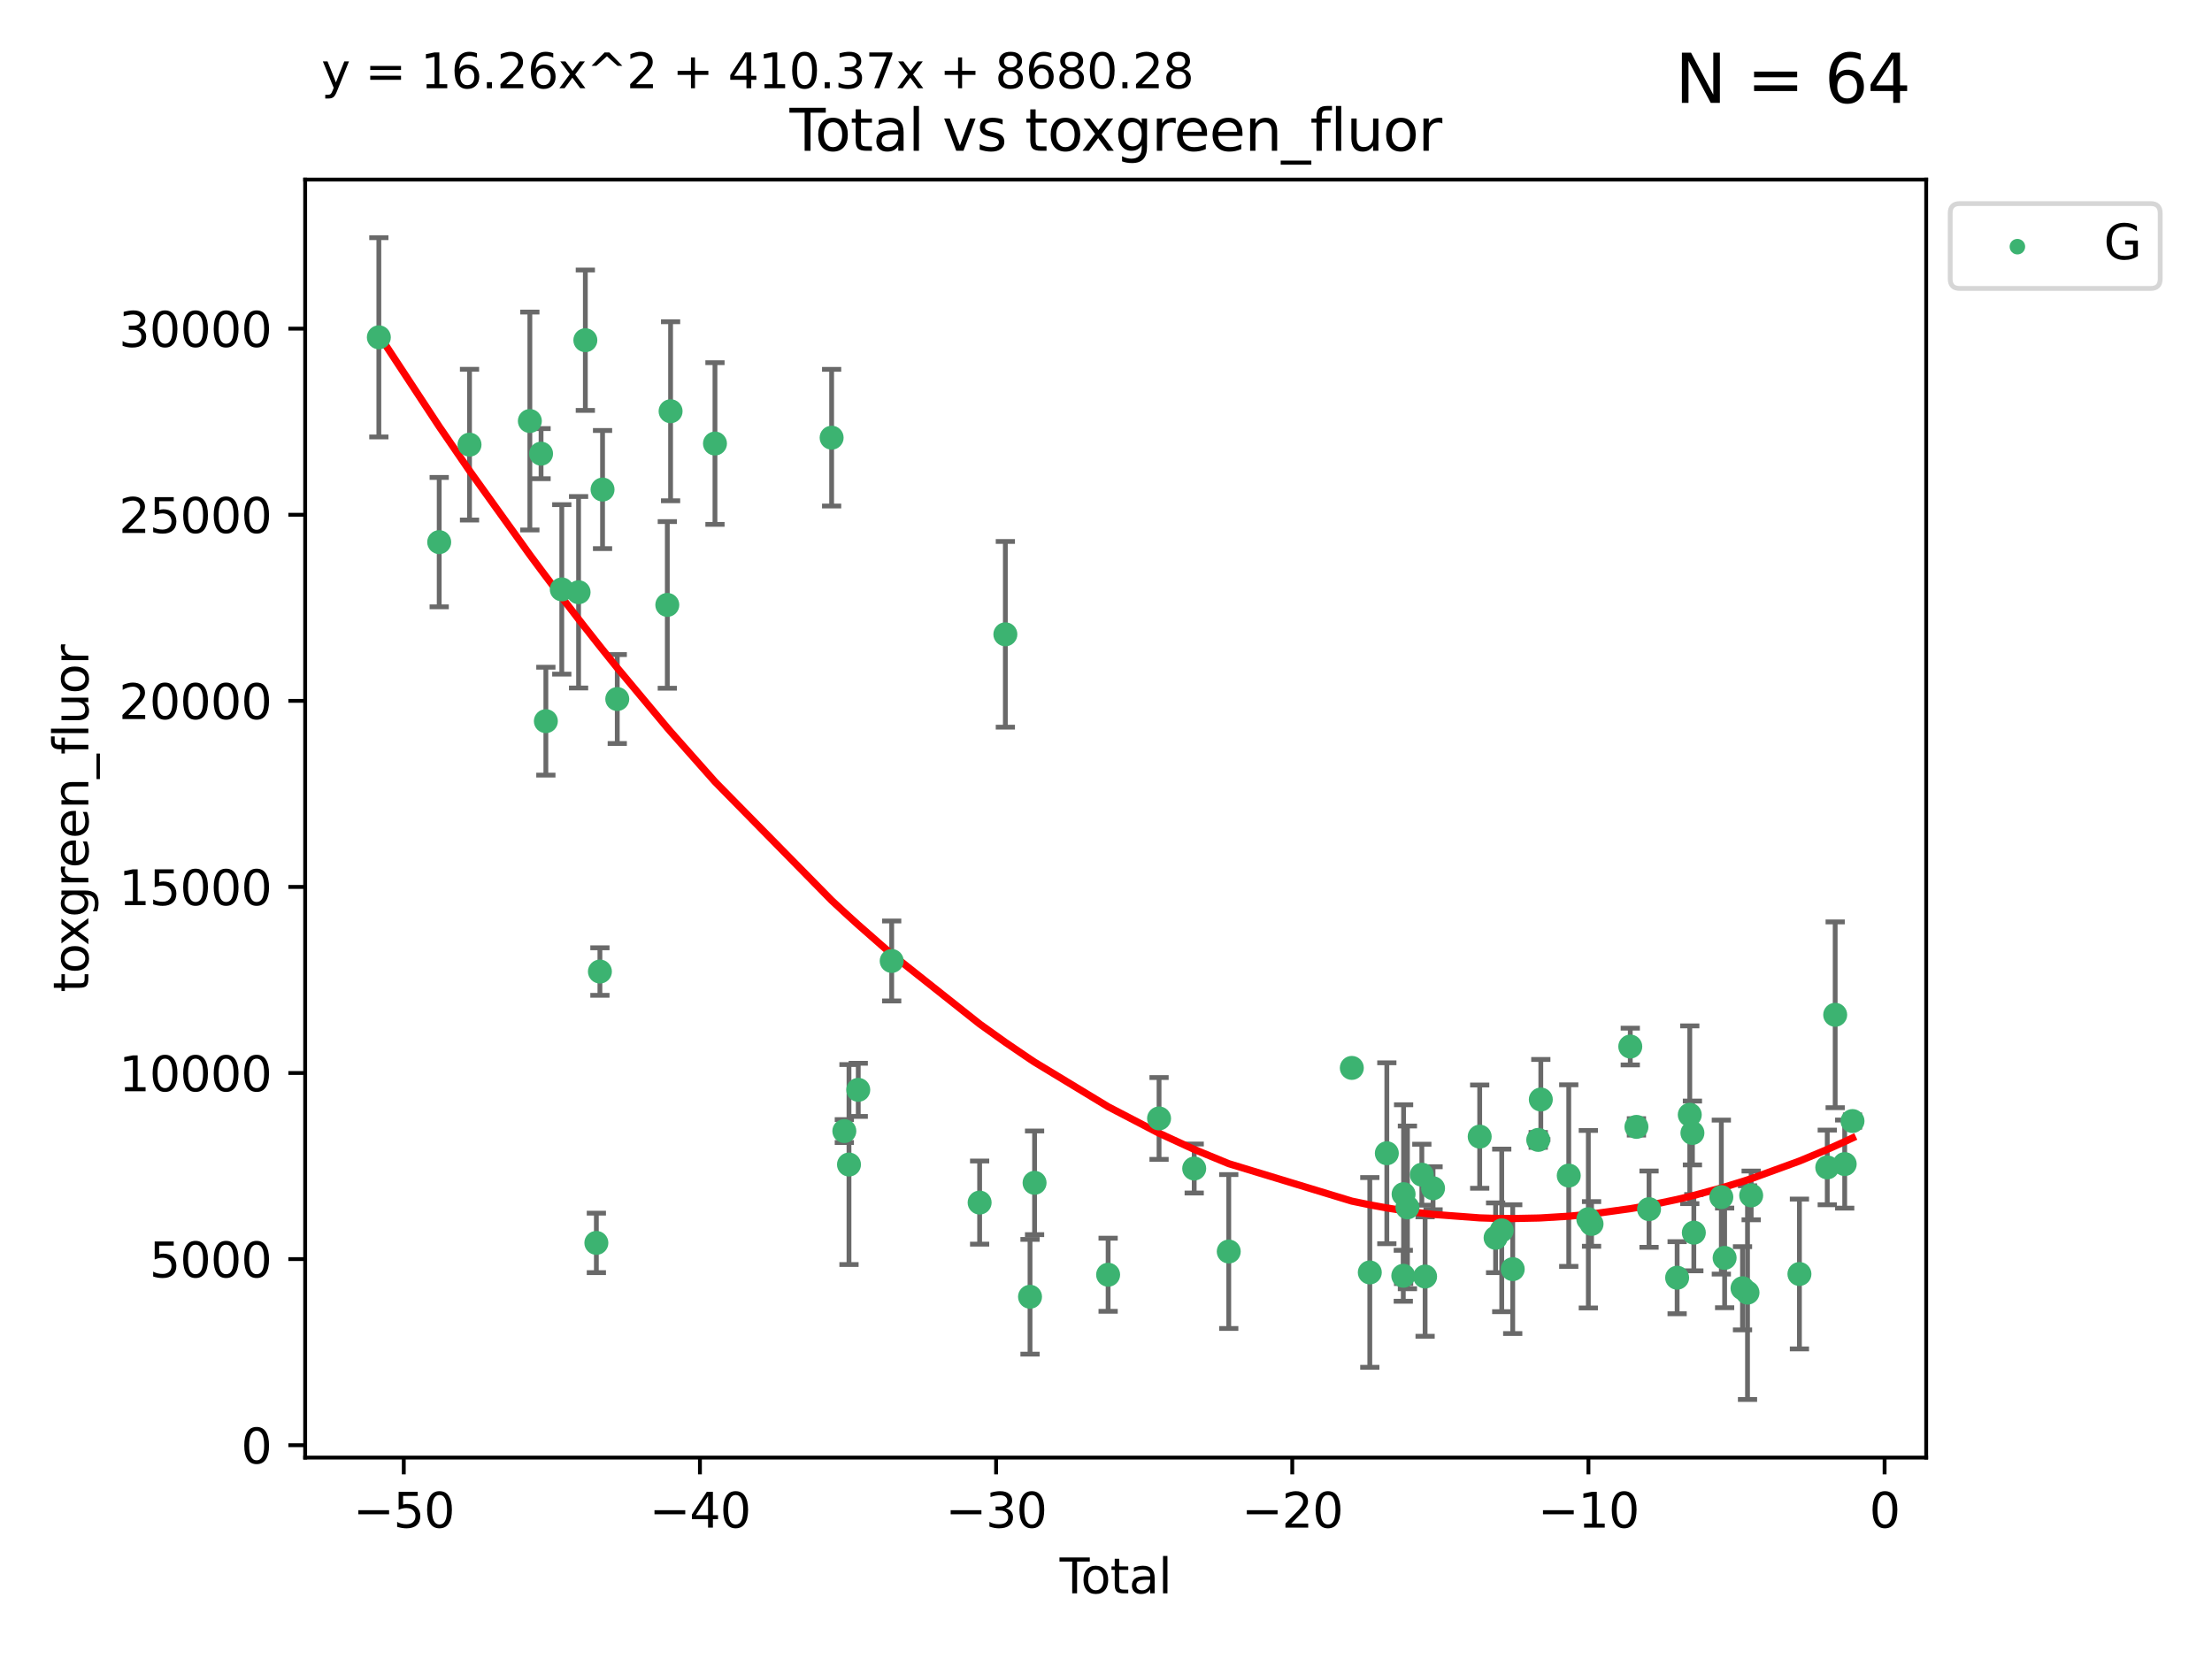 <?xml version="1.0" encoding="utf-8" standalone="no"?>
<!DOCTYPE svg PUBLIC "-//W3C//DTD SVG 1.1//EN"
  "http://www.w3.org/Graphics/SVG/1.1/DTD/svg11.dtd">
<svg xmlns:xlink="http://www.w3.org/1999/xlink" width="460.8pt" height="345.6pt" viewBox="0 0 460.8 345.6" xmlns="http://www.w3.org/2000/svg" version="1.1">
 <defs>
  <style type="text/css">*{stroke-linejoin: round; stroke-linecap: butt}</style>
 </defs>
 <g id="figure_1">
  <g id="patch_1">
   <path d="M 0 345.6 
L 460.8 345.6 
L 460.8 0 
L 0 0 
z
" style="fill: #ffffff"/>
  </g>
  <g id="axes_1">
   <g id="patch_2">
    <path d="M 63.571 303.64 
L 401.26 303.64 
L 401.26 37.411 
L 63.571 37.411 
z
" style="fill: #ffffff"/>
   </g>
   <g id="PathCollection_1">
    <defs>
     <path id="m5ab94b9fca" d="M 0 1.118 
C 0.297 1.118 0.581 1 0.791 0.791 
C 1 0.581 1.118 0.297 1.118 0 
C 1.118 -0.297 1 -0.581 0.791 -0.791 
C 0.581 -1 0.297 -1.118 0 -1.118 
C -0.297 -1.118 -0.581 -1 -0.791 -0.791 
C -1 -0.581 -1.118 -0.297 -1.118 0 
C -1.118 0.297 -1 0.581 -0.791 0.791 
C -0.581 1 -0.297 1.118 0 1.118 
z
" style="stroke: #3cb371"/>
    </defs>
    <g clip-path="url(#pce6cfb92d6)">
     <use xlink:href="#m5ab94b9fca" x="78.921" y="70.269" style="fill: #3cb371; stroke: #3cb371"/>
     <use xlink:href="#m5ab94b9fca" x="91.494" y="112.936" style="fill: #3cb371; stroke: #3cb371"/>
     <use xlink:href="#m5ab94b9fca" x="97.81" y="92.628" style="fill: #3cb371; stroke: #3cb371"/>
     <use xlink:href="#m5ab94b9fca" x="110.379" y="87.706" style="fill: #3cb371; stroke: #3cb371"/>
     <use xlink:href="#m5ab94b9fca" x="112.713" y="94.506" style="fill: #3cb371; stroke: #3cb371"/>
     <use xlink:href="#m5ab94b9fca" x="113.714" y="150.232" style="fill: #3cb371; stroke: #3cb371"/>
     <use xlink:href="#m5ab94b9fca" x="117.029" y="122.782" style="fill: #3cb371; stroke: #3cb371"/>
     <use xlink:href="#m5ab94b9fca" x="120.529" y="123.376" style="fill: #3cb371; stroke: #3cb371"/>
     <use xlink:href="#m5ab94b9fca" x="121.938" y="70.87" style="fill: #3cb371; stroke: #3cb371"/>
     <use xlink:href="#m5ab94b9fca" x="124.233" y="258.917" style="fill: #3cb371; stroke: #3cb371"/>
     <use xlink:href="#m5ab94b9fca" x="124.973" y="202.393" style="fill: #3cb371; stroke: #3cb371"/>
     <use xlink:href="#m5ab94b9fca" x="125.521" y="101.983" style="fill: #3cb371; stroke: #3cb371"/>
     <use xlink:href="#m5ab94b9fca" x="128.588" y="145.622" style="fill: #3cb371; stroke: #3cb371"/>
     <use xlink:href="#m5ab94b9fca" x="139.013" y="126.013" style="fill: #3cb371; stroke: #3cb371"/>
     <use xlink:href="#m5ab94b9fca" x="139.695" y="85.668" style="fill: #3cb371; stroke: #3cb371"/>
     <use xlink:href="#m5ab94b9fca" x="148.942" y="92.395" style="fill: #3cb371; stroke: #3cb371"/>
     <use xlink:href="#m5ab94b9fca" x="173.244" y="91.178" style="fill: #3cb371; stroke: #3cb371"/>
     <use xlink:href="#m5ab94b9fca" x="175.89" y="235.62" style="fill: #3cb371; stroke: #3cb371"/>
     <use xlink:href="#m5ab94b9fca" x="176.86" y="242.593" style="fill: #3cb371; stroke: #3cb371"/>
     <use xlink:href="#m5ab94b9fca" x="178.791" y="227.033" style="fill: #3cb371; stroke: #3cb371"/>
     <use xlink:href="#m5ab94b9fca" x="185.755" y="200.187" style="fill: #3cb371; stroke: #3cb371"/>
     <use xlink:href="#m5ab94b9fca" x="204.075" y="250.518" style="fill: #3cb371; stroke: #3cb371"/>
     <use xlink:href="#m5ab94b9fca" x="209.434" y="132.138" style="fill: #3cb371; stroke: #3cb371"/>
     <use xlink:href="#m5ab94b9fca" x="214.573" y="270.138" style="fill: #3cb371; stroke: #3cb371"/>
     <use xlink:href="#m5ab94b9fca" x="215.521" y="246.401" style="fill: #3cb371; stroke: #3cb371"/>
     <use xlink:href="#m5ab94b9fca" x="230.842" y="265.551" style="fill: #3cb371; stroke: #3cb371"/>
     <use xlink:href="#m5ab94b9fca" x="241.453" y="232.992" style="fill: #3cb371; stroke: #3cb371"/>
     <use xlink:href="#m5ab94b9fca" x="248.775" y="243.423" style="fill: #3cb371; stroke: #3cb371"/>
     <use xlink:href="#m5ab94b9fca" x="255.972" y="260.715" style="fill: #3cb371; stroke: #3cb371"/>
     <use xlink:href="#m5ab94b9fca" x="281.609" y="222.465" style="fill: #3cb371; stroke: #3cb371"/>
     <use xlink:href="#m5ab94b9fca" x="285.355" y="265.069" style="fill: #3cb371; stroke: #3cb371"/>
     <use xlink:href="#m5ab94b9fca" x="288.902" y="240.244" style="fill: #3cb371; stroke: #3cb371"/>
     <use xlink:href="#m5ab94b9fca" x="292.332" y="265.766" style="fill: #3cb371; stroke: #3cb371"/>
     <use xlink:href="#m5ab94b9fca" x="292.394" y="248.765" style="fill: #3cb371; stroke: #3cb371"/>
     <use xlink:href="#m5ab94b9fca" x="293.194" y="251.521" style="fill: #3cb371; stroke: #3cb371"/>
     <use xlink:href="#m5ab94b9fca" x="296.194" y="244.71" style="fill: #3cb371; stroke: #3cb371"/>
     <use xlink:href="#m5ab94b9fca" x="296.875" y="265.926" style="fill: #3cb371; stroke: #3cb371"/>
     <use xlink:href="#m5ab94b9fca" x="298.531" y="247.533" style="fill: #3cb371; stroke: #3cb371"/>
     <use xlink:href="#m5ab94b9fca" x="308.247" y="236.781" style="fill: #3cb371; stroke: #3cb371"/>
     <use xlink:href="#m5ab94b9fca" x="311.561" y="257.855" style="fill: #3cb371; stroke: #3cb371"/>
     <use xlink:href="#m5ab94b9fca" x="312.84" y="256.315" style="fill: #3cb371; stroke: #3cb371"/>
     <use xlink:href="#m5ab94b9fca" x="315.128" y="264.386" style="fill: #3cb371; stroke: #3cb371"/>
     <use xlink:href="#m5ab94b9fca" x="320.443" y="237.461" style="fill: #3cb371; stroke: #3cb371"/>
     <use xlink:href="#m5ab94b9fca" x="320.98" y="229.05" style="fill: #3cb371; stroke: #3cb371"/>
     <use xlink:href="#m5ab94b9fca" x="326.8" y="244.895" style="fill: #3cb371; stroke: #3cb371"/>
     <use xlink:href="#m5ab94b9fca" x="330.877" y="253.983" style="fill: #3cb371; stroke: #3cb371"/>
     <use xlink:href="#m5ab94b9fca" x="331.549" y="254.964" style="fill: #3cb371; stroke: #3cb371"/>
     <use xlink:href="#m5ab94b9fca" x="339.616" y="218.015" style="fill: #3cb371; stroke: #3cb371"/>
     <use xlink:href="#m5ab94b9fca" x="340.9" y="234.749" style="fill: #3cb371; stroke: #3cb371"/>
     <use xlink:href="#m5ab94b9fca" x="343.526" y="251.89" style="fill: #3cb371; stroke: #3cb371"/>
     <use xlink:href="#m5ab94b9fca" x="349.377" y="266.171" style="fill: #3cb371; stroke: #3cb371"/>
     <use xlink:href="#m5ab94b9fca" x="352.01" y="232.227" style="fill: #3cb371; stroke: #3cb371"/>
     <use xlink:href="#m5ab94b9fca" x="352.563" y="236.019" style="fill: #3cb371; stroke: #3cb371"/>
     <use xlink:href="#m5ab94b9fca" x="352.856" y="256.785" style="fill: #3cb371; stroke: #3cb371"/>
     <use xlink:href="#m5ab94b9fca" x="358.586" y="249.377" style="fill: #3cb371; stroke: #3cb371"/>
     <use xlink:href="#m5ab94b9fca" x="359.272" y="262.041" style="fill: #3cb371; stroke: #3cb371"/>
     <use xlink:href="#m5ab94b9fca" x="362.998" y="268.367" style="fill: #3cb371; stroke: #3cb371"/>
     <use xlink:href="#m5ab94b9fca" x="364.039" y="269.278" style="fill: #3cb371; stroke: #3cb371"/>
     <use xlink:href="#m5ab94b9fca" x="364.802" y="249.027" style="fill: #3cb371; stroke: #3cb371"/>
     <use xlink:href="#m5ab94b9fca" x="374.855" y="265.396" style="fill: #3cb371; stroke: #3cb371"/>
     <use xlink:href="#m5ab94b9fca" x="380.652" y="243.193" style="fill: #3cb371; stroke: #3cb371"/>
     <use xlink:href="#m5ab94b9fca" x="382.303" y="211.4" style="fill: #3cb371; stroke: #3cb371"/>
     <use xlink:href="#m5ab94b9fca" x="384.285" y="242.5" style="fill: #3cb371; stroke: #3cb371"/>
     <use xlink:href="#m5ab94b9fca" x="385.911" y="233.535" style="fill: #3cb371; stroke: #3cb371"/>
    </g>
   </g>
   <g id="matplotlib.axis_1">
    <g id="xtick_1">
     <g id="line2d_1">
      <defs>
       <path id="m9f19eb4e4e" d="M 0 0 
L 0 3.5 
" style="stroke: #000000; stroke-width: 0.8"/>
      </defs>
      <g>
       <use xlink:href="#m9f19eb4e4e" x="84.113" y="303.64" style="stroke: #000000; stroke-width: 0.8"/>
      </g>
     </g>
     <g id="text_1">
      <!-- −50 -->
      <g transform="translate(73.561 318.238)scale(0.1 -0.1)">
       <defs>
        <path id="DejaVuSans-2212" d="M 678 2272 
L 4684 2272 
L 4684 1741 
L 678 1741 
L 678 2272 
z
" transform="scale(0.016)"/>
        <path id="DejaVuSans-35" d="M 691 4666 
L 3169 4666 
L 3169 4134 
L 1269 4134 
L 1269 2991 
Q 1406 3038 1543 3061 
Q 1681 3084 1819 3084 
Q 2600 3084 3056 2656 
Q 3513 2228 3513 1497 
Q 3513 744 3044 326 
Q 2575 -91 1722 -91 
Q 1428 -91 1123 -41 
Q 819 9 494 109 
L 494 744 
Q 775 591 1075 516 
Q 1375 441 1709 441 
Q 2250 441 2565 725 
Q 2881 1009 2881 1497 
Q 2881 1984 2565 2268 
Q 2250 2553 1709 2553 
Q 1456 2553 1204 2497 
Q 953 2441 691 2322 
L 691 4666 
z
" transform="scale(0.016)"/>
        <path id="DejaVuSans-30" d="M 2034 4250 
Q 1547 4250 1301 3770 
Q 1056 3291 1056 2328 
Q 1056 1369 1301 889 
Q 1547 409 2034 409 
Q 2525 409 2770 889 
Q 3016 1369 3016 2328 
Q 3016 3291 2770 3770 
Q 2525 4250 2034 4250 
z
M 2034 4750 
Q 2819 4750 3233 4129 
Q 3647 3509 3647 2328 
Q 3647 1150 3233 529 
Q 2819 -91 2034 -91 
Q 1250 -91 836 529 
Q 422 1150 422 2328 
Q 422 3509 836 4129 
Q 1250 4750 2034 4750 
z
" transform="scale(0.016)"/>
       </defs>
       <use xlink:href="#DejaVuSans-2212"/>
       <use xlink:href="#DejaVuSans-35" x="83.789"/>
       <use xlink:href="#DejaVuSans-30" x="147.412"/>
      </g>
     </g>
    </g>
    <g id="xtick_2">
     <g id="line2d_2">
      <g>
       <use xlink:href="#m9f19eb4e4e" x="145.81" y="303.64" style="stroke: #000000; stroke-width: 0.8"/>
      </g>
     </g>
     <g id="text_2">
      <!-- −40 -->
      <g transform="translate(135.257 318.238)scale(0.1 -0.1)">
       <defs>
        <path id="DejaVuSans-34" d="M 2419 4116 
L 825 1625 
L 2419 1625 
L 2419 4116 
z
M 2253 4666 
L 3047 4666 
L 3047 1625 
L 3713 1625 
L 3713 1100 
L 3047 1100 
L 3047 0 
L 2419 0 
L 2419 1100 
L 313 1100 
L 313 1709 
L 2253 4666 
z
" transform="scale(0.016)"/>
       </defs>
       <use xlink:href="#DejaVuSans-2212"/>
       <use xlink:href="#DejaVuSans-34" x="83.789"/>
       <use xlink:href="#DejaVuSans-30" x="147.412"/>
      </g>
     </g>
    </g>
    <g id="xtick_3">
     <g id="line2d_3">
      <g>
       <use xlink:href="#m9f19eb4e4e" x="207.506" y="303.64" style="stroke: #000000; stroke-width: 0.8"/>
      </g>
     </g>
     <g id="text_3">
      <!-- −30 -->
      <g transform="translate(196.954 318.238)scale(0.1 -0.1)">
       <defs>
        <path id="DejaVuSans-33" d="M 2597 2516 
Q 3050 2419 3304 2112 
Q 3559 1806 3559 1356 
Q 3559 666 3084 287 
Q 2609 -91 1734 -91 
Q 1441 -91 1130 -33 
Q 819 25 488 141 
L 488 750 
Q 750 597 1062 519 
Q 1375 441 1716 441 
Q 2309 441 2620 675 
Q 2931 909 2931 1356 
Q 2931 1769 2642 2001 
Q 2353 2234 1838 2234 
L 1294 2234 
L 1294 2753 
L 1863 2753 
Q 2328 2753 2575 2939 
Q 2822 3125 2822 3475 
Q 2822 3834 2567 4026 
Q 2313 4219 1838 4219 
Q 1578 4219 1281 4162 
Q 984 4106 628 3988 
L 628 4550 
Q 988 4650 1302 4700 
Q 1616 4750 1894 4750 
Q 2613 4750 3031 4423 
Q 3450 4097 3450 3541 
Q 3450 3153 3228 2886 
Q 3006 2619 2597 2516 
z
" transform="scale(0.016)"/>
       </defs>
       <use xlink:href="#DejaVuSans-2212"/>
       <use xlink:href="#DejaVuSans-33" x="83.789"/>
       <use xlink:href="#DejaVuSans-30" x="147.412"/>
      </g>
     </g>
    </g>
    <g id="xtick_4">
     <g id="line2d_4">
      <g>
       <use xlink:href="#m9f19eb4e4e" x="269.203" y="303.64" style="stroke: #000000; stroke-width: 0.8"/>
      </g>
     </g>
     <g id="text_4">
      <!-- −20 -->
      <g transform="translate(258.65 318.238)scale(0.1 -0.1)">
       <defs>
        <path id="DejaVuSans-32" d="M 1228 531 
L 3431 531 
L 3431 0 
L 469 0 
L 469 531 
Q 828 903 1448 1529 
Q 2069 2156 2228 2338 
Q 2531 2678 2651 2914 
Q 2772 3150 2772 3378 
Q 2772 3750 2511 3984 
Q 2250 4219 1831 4219 
Q 1534 4219 1204 4116 
Q 875 4013 500 3803 
L 500 4441 
Q 881 4594 1212 4672 
Q 1544 4750 1819 4750 
Q 2544 4750 2975 4387 
Q 3406 4025 3406 3419 
Q 3406 3131 3298 2873 
Q 3191 2616 2906 2266 
Q 2828 2175 2409 1742 
Q 1991 1309 1228 531 
z
" transform="scale(0.016)"/>
       </defs>
       <use xlink:href="#DejaVuSans-2212"/>
       <use xlink:href="#DejaVuSans-32" x="83.789"/>
       <use xlink:href="#DejaVuSans-30" x="147.412"/>
      </g>
     </g>
    </g>
    <g id="xtick_5">
     <g id="line2d_5">
      <g>
       <use xlink:href="#m9f19eb4e4e" x="330.899" y="303.64" style="stroke: #000000; stroke-width: 0.8"/>
      </g>
     </g>
     <g id="text_5">
      <!-- −10 -->
      <g transform="translate(320.347 318.238)scale(0.1 -0.1)">
       <defs>
        <path id="DejaVuSans-31" d="M 794 531 
L 1825 531 
L 1825 4091 
L 703 3866 
L 703 4441 
L 1819 4666 
L 2450 4666 
L 2450 531 
L 3481 531 
L 3481 0 
L 794 0 
L 794 531 
z
" transform="scale(0.016)"/>
       </defs>
       <use xlink:href="#DejaVuSans-2212"/>
       <use xlink:href="#DejaVuSans-31" x="83.789"/>
       <use xlink:href="#DejaVuSans-30" x="147.412"/>
      </g>
     </g>
    </g>
    <g id="xtick_6">
     <g id="line2d_6">
      <g>
       <use xlink:href="#m9f19eb4e4e" x="392.596" y="303.64" style="stroke: #000000; stroke-width: 0.8"/>
      </g>
     </g>
     <g id="text_6">
      <!-- 0 -->
      <g transform="translate(389.414 318.238)scale(0.1 -0.1)">
       <use xlink:href="#DejaVuSans-30"/>
      </g>
     </g>
    </g>
    <g id="text_7">
     <!-- Total -->
     <g transform="translate(220.739 331.917)scale(0.1 -0.1)">
      <defs>
       <path id="DejaVuSans-54" d="M -19 4666 
L 3928 4666 
L 3928 4134 
L 2272 4134 
L 2272 0 
L 1638 0 
L 1638 4134 
L -19 4134 
L -19 4666 
z
" transform="scale(0.016)"/>
       <path id="DejaVuSans-6f" d="M 1959 3097 
Q 1497 3097 1228 2736 
Q 959 2375 959 1747 
Q 959 1119 1226 758 
Q 1494 397 1959 397 
Q 2419 397 2687 759 
Q 2956 1122 2956 1747 
Q 2956 2369 2687 2733 
Q 2419 3097 1959 3097 
z
M 1959 3584 
Q 2709 3584 3137 3096 
Q 3566 2609 3566 1747 
Q 3566 888 3137 398 
Q 2709 -91 1959 -91 
Q 1206 -91 779 398 
Q 353 888 353 1747 
Q 353 2609 779 3096 
Q 1206 3584 1959 3584 
z
" transform="scale(0.016)"/>
       <path id="DejaVuSans-74" d="M 1172 4494 
L 1172 3500 
L 2356 3500 
L 2356 3053 
L 1172 3053 
L 1172 1153 
Q 1172 725 1289 603 
Q 1406 481 1766 481 
L 2356 481 
L 2356 0 
L 1766 0 
Q 1100 0 847 248 
Q 594 497 594 1153 
L 594 3053 
L 172 3053 
L 172 3500 
L 594 3500 
L 594 4494 
L 1172 4494 
z
" transform="scale(0.016)"/>
       <path id="DejaVuSans-61" d="M 2194 1759 
Q 1497 1759 1228 1600 
Q 959 1441 959 1056 
Q 959 750 1161 570 
Q 1363 391 1709 391 
Q 2188 391 2477 730 
Q 2766 1069 2766 1631 
L 2766 1759 
L 2194 1759 
z
M 3341 1997 
L 3341 0 
L 2766 0 
L 2766 531 
Q 2569 213 2275 61 
Q 1981 -91 1556 -91 
Q 1019 -91 701 211 
Q 384 513 384 1019 
Q 384 1609 779 1909 
Q 1175 2209 1959 2209 
L 2766 2209 
L 2766 2266 
Q 2766 2663 2505 2880 
Q 2244 3097 1772 3097 
Q 1472 3097 1187 3025 
Q 903 2953 641 2809 
L 641 3341 
Q 956 3463 1253 3523 
Q 1550 3584 1831 3584 
Q 2591 3584 2966 3190 
Q 3341 2797 3341 1997 
z
" transform="scale(0.016)"/>
       <path id="DejaVuSans-6c" d="M 603 4863 
L 1178 4863 
L 1178 0 
L 603 0 
L 603 4863 
z
" transform="scale(0.016)"/>
      </defs>
      <use xlink:href="#DejaVuSans-54"/>
      <use xlink:href="#DejaVuSans-6f" x="44.084"/>
      <use xlink:href="#DejaVuSans-74" x="105.266"/>
      <use xlink:href="#DejaVuSans-61" x="144.475"/>
      <use xlink:href="#DejaVuSans-6c" x="205.754"/>
     </g>
    </g>
   </g>
   <g id="matplotlib.axis_2">
    <g id="ytick_1">
     <g id="line2d_7">
      <defs>
       <path id="mbe7a554f02" d="M 0 0 
L -3.5 0 
" style="stroke: #000000; stroke-width: 0.8"/>
      </defs>
      <g>
       <use xlink:href="#mbe7a554f02" x="63.571" y="301.063" style="stroke: #000000; stroke-width: 0.8"/>
      </g>
     </g>
     <g id="text_8">
      <!-- 0 -->
      <g transform="translate(50.209 304.863)scale(0.1 -0.1)">
       <use xlink:href="#DejaVuSans-30"/>
      </g>
     </g>
    </g>
    <g id="ytick_2">
     <g id="line2d_8">
      <g>
       <use xlink:href="#mbe7a554f02" x="63.571" y="262.296" style="stroke: #000000; stroke-width: 0.8"/>
      </g>
     </g>
     <g id="text_9">
      <!-- 5000 -->
      <g transform="translate(31.121 266.095)scale(0.1 -0.1)">
       <use xlink:href="#DejaVuSans-35"/>
       <use xlink:href="#DejaVuSans-30" x="63.623"/>
       <use xlink:href="#DejaVuSans-30" x="127.246"/>
       <use xlink:href="#DejaVuSans-30" x="190.869"/>
      </g>
     </g>
    </g>
    <g id="ytick_3">
     <g id="line2d_9">
      <g>
       <use xlink:href="#mbe7a554f02" x="63.571" y="223.529" style="stroke: #000000; stroke-width: 0.8"/>
      </g>
     </g>
     <g id="text_10">
      <!-- 10000 -->
      <g transform="translate(24.759 227.328)scale(0.1 -0.1)">
       <use xlink:href="#DejaVuSans-31"/>
       <use xlink:href="#DejaVuSans-30" x="63.623"/>
       <use xlink:href="#DejaVuSans-30" x="127.246"/>
       <use xlink:href="#DejaVuSans-30" x="190.869"/>
       <use xlink:href="#DejaVuSans-30" x="254.492"/>
      </g>
     </g>
    </g>
    <g id="ytick_4">
     <g id="line2d_10">
      <g>
       <use xlink:href="#mbe7a554f02" x="63.571" y="184.762" style="stroke: #000000; stroke-width: 0.8"/>
      </g>
     </g>
     <g id="text_11">
      <!-- 15000 -->
      <g transform="translate(24.759 188.561)scale(0.1 -0.1)">
       <use xlink:href="#DejaVuSans-31"/>
       <use xlink:href="#DejaVuSans-35" x="63.623"/>
       <use xlink:href="#DejaVuSans-30" x="127.246"/>
       <use xlink:href="#DejaVuSans-30" x="190.869"/>
       <use xlink:href="#DejaVuSans-30" x="254.492"/>
      </g>
     </g>
    </g>
    <g id="ytick_5">
     <g id="line2d_11">
      <g>
       <use xlink:href="#mbe7a554f02" x="63.571" y="145.995" style="stroke: #000000; stroke-width: 0.8"/>
      </g>
     </g>
     <g id="text_12">
      <!-- 20000 -->
      <g transform="translate(24.759 149.794)scale(0.1 -0.1)">
       <use xlink:href="#DejaVuSans-32"/>
       <use xlink:href="#DejaVuSans-30" x="63.623"/>
       <use xlink:href="#DejaVuSans-30" x="127.246"/>
       <use xlink:href="#DejaVuSans-30" x="190.869"/>
       <use xlink:href="#DejaVuSans-30" x="254.492"/>
      </g>
     </g>
    </g>
    <g id="ytick_6">
     <g id="line2d_12">
      <g>
       <use xlink:href="#mbe7a554f02" x="63.571" y="107.228" style="stroke: #000000; stroke-width: 0.8"/>
      </g>
     </g>
     <g id="text_13">
      <!-- 25000 -->
      <g transform="translate(24.759 111.027)scale(0.1 -0.1)">
       <use xlink:href="#DejaVuSans-32"/>
       <use xlink:href="#DejaVuSans-35" x="63.623"/>
       <use xlink:href="#DejaVuSans-30" x="127.246"/>
       <use xlink:href="#DejaVuSans-30" x="190.869"/>
       <use xlink:href="#DejaVuSans-30" x="254.492"/>
      </g>
     </g>
    </g>
    <g id="ytick_7">
     <g id="line2d_13">
      <g>
       <use xlink:href="#mbe7a554f02" x="63.571" y="68.461" style="stroke: #000000; stroke-width: 0.8"/>
      </g>
     </g>
     <g id="text_14">
      <!-- 30000 -->
      <g transform="translate(24.759 72.26)scale(0.1 -0.1)">
       <use xlink:href="#DejaVuSans-33"/>
       <use xlink:href="#DejaVuSans-30" x="63.623"/>
       <use xlink:href="#DejaVuSans-30" x="127.246"/>
       <use xlink:href="#DejaVuSans-30" x="190.869"/>
       <use xlink:href="#DejaVuSans-30" x="254.492"/>
      </g>
     </g>
    </g>
    <g id="text_15">
     <!-- toxgreen_fluor -->
     <g transform="translate(18.401 206.72)rotate(-90)scale(0.1 -0.1)">
      <defs>
       <path id="DejaVuSans-78" d="M 3513 3500 
L 2247 1797 
L 3578 0 
L 2900 0 
L 1881 1375 
L 863 0 
L 184 0 
L 1544 1831 
L 300 3500 
L 978 3500 
L 1906 2253 
L 2834 3500 
L 3513 3500 
z
" transform="scale(0.016)"/>
       <path id="DejaVuSans-67" d="M 2906 1791 
Q 2906 2416 2648 2759 
Q 2391 3103 1925 3103 
Q 1463 3103 1205 2759 
Q 947 2416 947 1791 
Q 947 1169 1205 825 
Q 1463 481 1925 481 
Q 2391 481 2648 825 
Q 2906 1169 2906 1791 
z
M 3481 434 
Q 3481 -459 3084 -895 
Q 2688 -1331 1869 -1331 
Q 1566 -1331 1297 -1286 
Q 1028 -1241 775 -1147 
L 775 -588 
Q 1028 -725 1275 -790 
Q 1522 -856 1778 -856 
Q 2344 -856 2625 -561 
Q 2906 -266 2906 331 
L 2906 616 
Q 2728 306 2450 153 
Q 2172 0 1784 0 
Q 1141 0 747 490 
Q 353 981 353 1791 
Q 353 2603 747 3093 
Q 1141 3584 1784 3584 
Q 2172 3584 2450 3431 
Q 2728 3278 2906 2969 
L 2906 3500 
L 3481 3500 
L 3481 434 
z
" transform="scale(0.016)"/>
       <path id="DejaVuSans-72" d="M 2631 2963 
Q 2534 3019 2420 3045 
Q 2306 3072 2169 3072 
Q 1681 3072 1420 2755 
Q 1159 2438 1159 1844 
L 1159 0 
L 581 0 
L 581 3500 
L 1159 3500 
L 1159 2956 
Q 1341 3275 1631 3429 
Q 1922 3584 2338 3584 
Q 2397 3584 2469 3576 
Q 2541 3569 2628 3553 
L 2631 2963 
z
" transform="scale(0.016)"/>
       <path id="DejaVuSans-65" d="M 3597 1894 
L 3597 1613 
L 953 1613 
Q 991 1019 1311 708 
Q 1631 397 2203 397 
Q 2534 397 2845 478 
Q 3156 559 3463 722 
L 3463 178 
Q 3153 47 2828 -22 
Q 2503 -91 2169 -91 
Q 1331 -91 842 396 
Q 353 884 353 1716 
Q 353 2575 817 3079 
Q 1281 3584 2069 3584 
Q 2775 3584 3186 3129 
Q 3597 2675 3597 1894 
z
M 3022 2063 
Q 3016 2534 2758 2815 
Q 2500 3097 2075 3097 
Q 1594 3097 1305 2825 
Q 1016 2553 972 2059 
L 3022 2063 
z
" transform="scale(0.016)"/>
       <path id="DejaVuSans-6e" d="M 3513 2113 
L 3513 0 
L 2938 0 
L 2938 2094 
Q 2938 2591 2744 2837 
Q 2550 3084 2163 3084 
Q 1697 3084 1428 2787 
Q 1159 2491 1159 1978 
L 1159 0 
L 581 0 
L 581 3500 
L 1159 3500 
L 1159 2956 
Q 1366 3272 1645 3428 
Q 1925 3584 2291 3584 
Q 2894 3584 3203 3211 
Q 3513 2838 3513 2113 
z
" transform="scale(0.016)"/>
       <path id="DejaVuSans-5f" d="M 3263 -1063 
L 3263 -1509 
L -63 -1509 
L -63 -1063 
L 3263 -1063 
z
" transform="scale(0.016)"/>
       <path id="DejaVuSans-66" d="M 2375 4863 
L 2375 4384 
L 1825 4384 
Q 1516 4384 1395 4259 
Q 1275 4134 1275 3809 
L 1275 3500 
L 2222 3500 
L 2222 3053 
L 1275 3053 
L 1275 0 
L 697 0 
L 697 3053 
L 147 3053 
L 147 3500 
L 697 3500 
L 697 3744 
Q 697 4328 969 4595 
Q 1241 4863 1831 4863 
L 2375 4863 
z
" transform="scale(0.016)"/>
       <path id="DejaVuSans-75" d="M 544 1381 
L 544 3500 
L 1119 3500 
L 1119 1403 
Q 1119 906 1312 657 
Q 1506 409 1894 409 
Q 2359 409 2629 706 
Q 2900 1003 2900 1516 
L 2900 3500 
L 3475 3500 
L 3475 0 
L 2900 0 
L 2900 538 
Q 2691 219 2414 64 
Q 2138 -91 1772 -91 
Q 1169 -91 856 284 
Q 544 659 544 1381 
z
M 1991 3584 
L 1991 3584 
z
" transform="scale(0.016)"/>
      </defs>
      <use xlink:href="#DejaVuSans-74"/>
      <use xlink:href="#DejaVuSans-6f" x="39.209"/>
      <use xlink:href="#DejaVuSans-78" x="97.266"/>
      <use xlink:href="#DejaVuSans-67" x="156.445"/>
      <use xlink:href="#DejaVuSans-72" x="219.922"/>
      <use xlink:href="#DejaVuSans-65" x="258.785"/>
      <use xlink:href="#DejaVuSans-65" x="320.309"/>
      <use xlink:href="#DejaVuSans-6e" x="381.832"/>
      <use xlink:href="#DejaVuSans-5f" x="445.211"/>
      <use xlink:href="#DejaVuSans-66" x="495.211"/>
      <use xlink:href="#DejaVuSans-6c" x="530.416"/>
      <use xlink:href="#DejaVuSans-75" x="558.199"/>
      <use xlink:href="#DejaVuSans-6f" x="621.578"/>
      <use xlink:href="#DejaVuSans-72" x="682.76"/>
     </g>
    </g>
   </g>
   <g id="LineCollection_1">
    <path d="M 78.921 91.025 
L 78.921 49.513 
" clip-path="url(#pce6cfb92d6)" style="fill: none; stroke: #696969"/>
    <path d="M 91.494 126.411 
L 91.494 99.461 
" clip-path="url(#pce6cfb92d6)" style="fill: none; stroke: #696969"/>
    <path d="M 97.81 108.33 
L 97.81 76.926 
" clip-path="url(#pce6cfb92d6)" style="fill: none; stroke: #696969"/>
    <path d="M 110.379 110.4 
L 110.379 65.012 
" clip-path="url(#pce6cfb92d6)" style="fill: none; stroke: #696969"/>
    <path d="M 112.713 99.727 
L 112.713 89.286 
" clip-path="url(#pce6cfb92d6)" style="fill: none; stroke: #696969"/>
    <path d="M 113.714 161.47 
L 113.714 138.993 
" clip-path="url(#pce6cfb92d6)" style="fill: none; stroke: #696969"/>
    <path d="M 117.029 140.43 
L 117.029 105.133 
" clip-path="url(#pce6cfb92d6)" style="fill: none; stroke: #696969"/>
    <path d="M 120.529 143.318 
L 120.529 103.434 
" clip-path="url(#pce6cfb92d6)" style="fill: none; stroke: #696969"/>
    <path d="M 121.938 85.493 
L 121.938 56.247 
" clip-path="url(#pce6cfb92d6)" style="fill: none; stroke: #696969"/>
    <path d="M 124.233 265.113 
L 124.233 252.72 
" clip-path="url(#pce6cfb92d6)" style="fill: none; stroke: #696969"/>
    <path d="M 124.973 207.343 
L 124.973 197.443 
" clip-path="url(#pce6cfb92d6)" style="fill: none; stroke: #696969"/>
    <path d="M 125.521 114.287 
L 125.521 89.679 
" clip-path="url(#pce6cfb92d6)" style="fill: none; stroke: #696969"/>
    <path d="M 128.588 154.886 
L 128.588 136.359 
" clip-path="url(#pce6cfb92d6)" style="fill: none; stroke: #696969"/>
    <path d="M 139.013 143.369 
L 139.013 108.657 
" clip-path="url(#pce6cfb92d6)" style="fill: none; stroke: #696969"/>
    <path d="M 139.695 104.315 
L 139.695 67.021 
" clip-path="url(#pce6cfb92d6)" style="fill: none; stroke: #696969"/>
    <path d="M 148.942 109.235 
L 148.942 75.555 
" clip-path="url(#pce6cfb92d6)" style="fill: none; stroke: #696969"/>
    <path d="M 173.244 105.412 
L 173.244 76.943 
" clip-path="url(#pce6cfb92d6)" style="fill: none; stroke: #696969"/>
    <path d="M 175.89 238.008 
L 175.89 233.232 
" clip-path="url(#pce6cfb92d6)" style="fill: none; stroke: #696969"/>
    <path d="M 176.86 263.421 
L 176.86 221.764 
" clip-path="url(#pce6cfb92d6)" style="fill: none; stroke: #696969"/>
    <path d="M 178.791 232.567 
L 178.791 221.498 
" clip-path="url(#pce6cfb92d6)" style="fill: none; stroke: #696969"/>
    <path d="M 185.755 208.517 
L 185.755 191.856 
" clip-path="url(#pce6cfb92d6)" style="fill: none; stroke: #696969"/>
    <path d="M 204.075 259.178 
L 204.075 241.858 
" clip-path="url(#pce6cfb92d6)" style="fill: none; stroke: #696969"/>
    <path d="M 209.434 151.477 
L 209.434 112.799 
" clip-path="url(#pce6cfb92d6)" style="fill: none; stroke: #696969"/>
    <path d="M 214.573 282.089 
L 214.573 258.187 
" clip-path="url(#pce6cfb92d6)" style="fill: none; stroke: #696969"/>
    <path d="M 215.521 257.202 
L 215.521 235.6 
" clip-path="url(#pce6cfb92d6)" style="fill: none; stroke: #696969"/>
    <path d="M 230.842 273.166 
L 230.842 257.936 
" clip-path="url(#pce6cfb92d6)" style="fill: none; stroke: #696969"/>
    <path d="M 241.453 241.515 
L 241.453 224.468 
" clip-path="url(#pce6cfb92d6)" style="fill: none; stroke: #696969"/>
    <path d="M 248.775 248.525 
L 248.775 238.322 
" clip-path="url(#pce6cfb92d6)" style="fill: none; stroke: #696969"/>
    <path d="M 255.972 276.745 
L 255.972 244.685 
" clip-path="url(#pce6cfb92d6)" style="fill: none; stroke: #696969"/>
    <path d="M 281.609 223.261 
L 281.609 221.67 
" clip-path="url(#pce6cfb92d6)" style="fill: none; stroke: #696969"/>
    <path d="M 285.355 284.833 
L 285.355 245.304 
" clip-path="url(#pce6cfb92d6)" style="fill: none; stroke: #696969"/>
    <path d="M 288.902 259.089 
L 288.902 221.4 
" clip-path="url(#pce6cfb92d6)" style="fill: none; stroke: #696969"/>
    <path d="M 292.332 271.074 
L 292.332 260.457 
" clip-path="url(#pce6cfb92d6)" style="fill: none; stroke: #696969"/>
    <path d="M 292.394 267.39 
L 292.394 230.14 
" clip-path="url(#pce6cfb92d6)" style="fill: none; stroke: #696969"/>
    <path d="M 293.194 268.47 
L 293.194 234.571 
" clip-path="url(#pce6cfb92d6)" style="fill: none; stroke: #696969"/>
    <path d="M 296.194 251.058 
L 296.194 238.362 
" clip-path="url(#pce6cfb92d6)" style="fill: none; stroke: #696969"/>
    <path d="M 296.875 278.363 
L 296.875 253.49 
" clip-path="url(#pce6cfb92d6)" style="fill: none; stroke: #696969"/>
    <path d="M 298.531 252.011 
L 298.531 243.056 
" clip-path="url(#pce6cfb92d6)" style="fill: none; stroke: #696969"/>
    <path d="M 308.247 247.535 
L 308.247 226.027 
" clip-path="url(#pce6cfb92d6)" style="fill: none; stroke: #696969"/>
    <path d="M 311.561 265.119 
L 311.561 250.591 
" clip-path="url(#pce6cfb92d6)" style="fill: none; stroke: #696969"/>
    <path d="M 312.84 273.247 
L 312.84 239.382 
" clip-path="url(#pce6cfb92d6)" style="fill: none; stroke: #696969"/>
    <path d="M 315.128 277.803 
L 315.128 250.969 
" clip-path="url(#pce6cfb92d6)" style="fill: none; stroke: #696969"/>
    <path d="M 320.443 239.015 
L 320.443 235.907 
" clip-path="url(#pce6cfb92d6)" style="fill: none; stroke: #696969"/>
    <path d="M 320.98 237.398 
L 320.98 220.703 
" clip-path="url(#pce6cfb92d6)" style="fill: none; stroke: #696969"/>
    <path d="M 326.8 263.811 
L 326.8 225.98 
" clip-path="url(#pce6cfb92d6)" style="fill: none; stroke: #696969"/>
    <path d="M 330.877 272.471 
L 330.877 235.495 
" clip-path="url(#pce6cfb92d6)" style="fill: none; stroke: #696969"/>
    <path d="M 331.549 259.619 
L 331.549 250.31 
" clip-path="url(#pce6cfb92d6)" style="fill: none; stroke: #696969"/>
    <path d="M 339.616 221.845 
L 339.616 214.185 
" clip-path="url(#pce6cfb92d6)" style="fill: none; stroke: #696969"/>
    <path d="M 340.9 236.465 
L 340.9 233.034 
" clip-path="url(#pce6cfb92d6)" style="fill: none; stroke: #696969"/>
    <path d="M 343.526 259.836 
L 343.526 243.943 
" clip-path="url(#pce6cfb92d6)" style="fill: none; stroke: #696969"/>
    <path d="M 349.377 273.68 
L 349.377 258.662 
" clip-path="url(#pce6cfb92d6)" style="fill: none; stroke: #696969"/>
    <path d="M 352.01 250.743 
L 352.01 213.712 
" clip-path="url(#pce6cfb92d6)" style="fill: none; stroke: #696969"/>
    <path d="M 352.563 242.668 
L 352.563 229.37 
" clip-path="url(#pce6cfb92d6)" style="fill: none; stroke: #696969"/>
    <path d="M 352.856 264.731 
L 352.856 248.838 
" clip-path="url(#pce6cfb92d6)" style="fill: none; stroke: #696969"/>
    <path d="M 358.586 265.415 
L 358.586 233.338 
" clip-path="url(#pce6cfb92d6)" style="fill: none; stroke: #696969"/>
    <path d="M 359.272 272.416 
L 359.272 251.666 
" clip-path="url(#pce6cfb92d6)" style="fill: none; stroke: #696969"/>
    <path d="M 362.998 277.035 
L 362.998 259.7 
" clip-path="url(#pce6cfb92d6)" style="fill: none; stroke: #696969"/>
    <path d="M 364.039 291.539 
L 364.039 247.016 
" clip-path="url(#pce6cfb92d6)" style="fill: none; stroke: #696969"/>
    <path d="M 364.802 254.104 
L 364.802 243.951 
" clip-path="url(#pce6cfb92d6)" style="fill: none; stroke: #696969"/>
    <path d="M 374.855 281.002 
L 374.855 249.79 
" clip-path="url(#pce6cfb92d6)" style="fill: none; stroke: #696969"/>
    <path d="M 380.652 250.97 
L 380.652 235.416 
" clip-path="url(#pce6cfb92d6)" style="fill: none; stroke: #696969"/>
    <path d="M 382.303 230.749 
L 382.303 192.05 
" clip-path="url(#pce6cfb92d6)" style="fill: none; stroke: #696969"/>
    <path d="M 384.285 251.677 
L 384.285 233.324 
" clip-path="url(#pce6cfb92d6)" style="fill: none; stroke: #696969"/>
    <path d="M 385.911 234.821 
L 385.911 232.248 
" clip-path="url(#pce6cfb92d6)" style="fill: none; stroke: #696969"/>
   </g>
   <g id="line2d_14">
    <defs>
     <path id="mf6d5c3cbb0" d="M 2 0 
L -2 -0 
" style="stroke: #696969"/>
    </defs>
    <g clip-path="url(#pce6cfb92d6)">
     <use xlink:href="#mf6d5c3cbb0" x="78.921" y="91.025" style="fill: #696969; stroke: #696969"/>
     <use xlink:href="#mf6d5c3cbb0" x="91.494" y="126.411" style="fill: #696969; stroke: #696969"/>
     <use xlink:href="#mf6d5c3cbb0" x="97.81" y="108.33" style="fill: #696969; stroke: #696969"/>
     <use xlink:href="#mf6d5c3cbb0" x="110.379" y="110.4" style="fill: #696969; stroke: #696969"/>
     <use xlink:href="#mf6d5c3cbb0" x="112.713" y="99.727" style="fill: #696969; stroke: #696969"/>
     <use xlink:href="#mf6d5c3cbb0" x="113.714" y="161.47" style="fill: #696969; stroke: #696969"/>
     <use xlink:href="#mf6d5c3cbb0" x="117.029" y="140.43" style="fill: #696969; stroke: #696969"/>
     <use xlink:href="#mf6d5c3cbb0" x="120.529" y="143.318" style="fill: #696969; stroke: #696969"/>
     <use xlink:href="#mf6d5c3cbb0" x="121.938" y="85.493" style="fill: #696969; stroke: #696969"/>
     <use xlink:href="#mf6d5c3cbb0" x="124.233" y="265.113" style="fill: #696969; stroke: #696969"/>
     <use xlink:href="#mf6d5c3cbb0" x="124.973" y="207.343" style="fill: #696969; stroke: #696969"/>
     <use xlink:href="#mf6d5c3cbb0" x="125.521" y="114.287" style="fill: #696969; stroke: #696969"/>
     <use xlink:href="#mf6d5c3cbb0" x="128.588" y="154.886" style="fill: #696969; stroke: #696969"/>
     <use xlink:href="#mf6d5c3cbb0" x="139.013" y="143.369" style="fill: #696969; stroke: #696969"/>
     <use xlink:href="#mf6d5c3cbb0" x="139.695" y="104.315" style="fill: #696969; stroke: #696969"/>
     <use xlink:href="#mf6d5c3cbb0" x="148.942" y="109.235" style="fill: #696969; stroke: #696969"/>
     <use xlink:href="#mf6d5c3cbb0" x="173.244" y="105.412" style="fill: #696969; stroke: #696969"/>
     <use xlink:href="#mf6d5c3cbb0" x="175.89" y="238.008" style="fill: #696969; stroke: #696969"/>
     <use xlink:href="#mf6d5c3cbb0" x="176.86" y="263.421" style="fill: #696969; stroke: #696969"/>
     <use xlink:href="#mf6d5c3cbb0" x="178.791" y="232.567" style="fill: #696969; stroke: #696969"/>
     <use xlink:href="#mf6d5c3cbb0" x="185.755" y="208.517" style="fill: #696969; stroke: #696969"/>
     <use xlink:href="#mf6d5c3cbb0" x="204.075" y="259.178" style="fill: #696969; stroke: #696969"/>
     <use xlink:href="#mf6d5c3cbb0" x="209.434" y="151.477" style="fill: #696969; stroke: #696969"/>
     <use xlink:href="#mf6d5c3cbb0" x="214.573" y="282.089" style="fill: #696969; stroke: #696969"/>
     <use xlink:href="#mf6d5c3cbb0" x="215.521" y="257.202" style="fill: #696969; stroke: #696969"/>
     <use xlink:href="#mf6d5c3cbb0" x="230.842" y="273.166" style="fill: #696969; stroke: #696969"/>
     <use xlink:href="#mf6d5c3cbb0" x="241.453" y="241.515" style="fill: #696969; stroke: #696969"/>
     <use xlink:href="#mf6d5c3cbb0" x="248.775" y="248.525" style="fill: #696969; stroke: #696969"/>
     <use xlink:href="#mf6d5c3cbb0" x="255.972" y="276.745" style="fill: #696969; stroke: #696969"/>
     <use xlink:href="#mf6d5c3cbb0" x="281.609" y="223.261" style="fill: #696969; stroke: #696969"/>
     <use xlink:href="#mf6d5c3cbb0" x="285.355" y="284.833" style="fill: #696969; stroke: #696969"/>
     <use xlink:href="#mf6d5c3cbb0" x="288.902" y="259.089" style="fill: #696969; stroke: #696969"/>
     <use xlink:href="#mf6d5c3cbb0" x="292.332" y="271.074" style="fill: #696969; stroke: #696969"/>
     <use xlink:href="#mf6d5c3cbb0" x="292.394" y="267.39" style="fill: #696969; stroke: #696969"/>
     <use xlink:href="#mf6d5c3cbb0" x="293.194" y="268.47" style="fill: #696969; stroke: #696969"/>
     <use xlink:href="#mf6d5c3cbb0" x="296.194" y="251.058" style="fill: #696969; stroke: #696969"/>
     <use xlink:href="#mf6d5c3cbb0" x="296.875" y="278.363" style="fill: #696969; stroke: #696969"/>
     <use xlink:href="#mf6d5c3cbb0" x="298.531" y="252.011" style="fill: #696969; stroke: #696969"/>
     <use xlink:href="#mf6d5c3cbb0" x="308.247" y="247.535" style="fill: #696969; stroke: #696969"/>
     <use xlink:href="#mf6d5c3cbb0" x="311.561" y="265.119" style="fill: #696969; stroke: #696969"/>
     <use xlink:href="#mf6d5c3cbb0" x="312.84" y="273.247" style="fill: #696969; stroke: #696969"/>
     <use xlink:href="#mf6d5c3cbb0" x="315.128" y="277.803" style="fill: #696969; stroke: #696969"/>
     <use xlink:href="#mf6d5c3cbb0" x="320.443" y="239.015" style="fill: #696969; stroke: #696969"/>
     <use xlink:href="#mf6d5c3cbb0" x="320.98" y="237.398" style="fill: #696969; stroke: #696969"/>
     <use xlink:href="#mf6d5c3cbb0" x="326.8" y="263.811" style="fill: #696969; stroke: #696969"/>
     <use xlink:href="#mf6d5c3cbb0" x="330.877" y="272.471" style="fill: #696969; stroke: #696969"/>
     <use xlink:href="#mf6d5c3cbb0" x="331.549" y="259.619" style="fill: #696969; stroke: #696969"/>
     <use xlink:href="#mf6d5c3cbb0" x="339.616" y="221.845" style="fill: #696969; stroke: #696969"/>
     <use xlink:href="#mf6d5c3cbb0" x="340.9" y="236.465" style="fill: #696969; stroke: #696969"/>
     <use xlink:href="#mf6d5c3cbb0" x="343.526" y="259.836" style="fill: #696969; stroke: #696969"/>
     <use xlink:href="#mf6d5c3cbb0" x="349.377" y="273.68" style="fill: #696969; stroke: #696969"/>
     <use xlink:href="#mf6d5c3cbb0" x="352.01" y="250.743" style="fill: #696969; stroke: #696969"/>
     <use xlink:href="#mf6d5c3cbb0" x="352.563" y="242.668" style="fill: #696969; stroke: #696969"/>
     <use xlink:href="#mf6d5c3cbb0" x="352.856" y="264.731" style="fill: #696969; stroke: #696969"/>
     <use xlink:href="#mf6d5c3cbb0" x="358.586" y="265.415" style="fill: #696969; stroke: #696969"/>
     <use xlink:href="#mf6d5c3cbb0" x="359.272" y="272.416" style="fill: #696969; stroke: #696969"/>
     <use xlink:href="#mf6d5c3cbb0" x="362.998" y="277.035" style="fill: #696969; stroke: #696969"/>
     <use xlink:href="#mf6d5c3cbb0" x="364.039" y="291.539" style="fill: #696969; stroke: #696969"/>
     <use xlink:href="#mf6d5c3cbb0" x="364.802" y="254.104" style="fill: #696969; stroke: #696969"/>
     <use xlink:href="#mf6d5c3cbb0" x="374.855" y="281.002" style="fill: #696969; stroke: #696969"/>
     <use xlink:href="#mf6d5c3cbb0" x="380.652" y="250.97" style="fill: #696969; stroke: #696969"/>
     <use xlink:href="#mf6d5c3cbb0" x="382.303" y="230.749" style="fill: #696969; stroke: #696969"/>
     <use xlink:href="#mf6d5c3cbb0" x="384.285" y="251.677" style="fill: #696969; stroke: #696969"/>
     <use xlink:href="#mf6d5c3cbb0" x="385.911" y="234.821" style="fill: #696969; stroke: #696969"/>
    </g>
   </g>
   <g id="line2d_15">
    <g clip-path="url(#pce6cfb92d6)">
     <use xlink:href="#mf6d5c3cbb0" x="78.921" y="49.513" style="fill: #696969; stroke: #696969"/>
     <use xlink:href="#mf6d5c3cbb0" x="91.494" y="99.461" style="fill: #696969; stroke: #696969"/>
     <use xlink:href="#mf6d5c3cbb0" x="97.81" y="76.926" style="fill: #696969; stroke: #696969"/>
     <use xlink:href="#mf6d5c3cbb0" x="110.379" y="65.012" style="fill: #696969; stroke: #696969"/>
     <use xlink:href="#mf6d5c3cbb0" x="112.713" y="89.286" style="fill: #696969; stroke: #696969"/>
     <use xlink:href="#mf6d5c3cbb0" x="113.714" y="138.993" style="fill: #696969; stroke: #696969"/>
     <use xlink:href="#mf6d5c3cbb0" x="117.029" y="105.133" style="fill: #696969; stroke: #696969"/>
     <use xlink:href="#mf6d5c3cbb0" x="120.529" y="103.434" style="fill: #696969; stroke: #696969"/>
     <use xlink:href="#mf6d5c3cbb0" x="121.938" y="56.247" style="fill: #696969; stroke: #696969"/>
     <use xlink:href="#mf6d5c3cbb0" x="124.233" y="252.72" style="fill: #696969; stroke: #696969"/>
     <use xlink:href="#mf6d5c3cbb0" x="124.973" y="197.443" style="fill: #696969; stroke: #696969"/>
     <use xlink:href="#mf6d5c3cbb0" x="125.521" y="89.679" style="fill: #696969; stroke: #696969"/>
     <use xlink:href="#mf6d5c3cbb0" x="128.588" y="136.359" style="fill: #696969; stroke: #696969"/>
     <use xlink:href="#mf6d5c3cbb0" x="139.013" y="108.657" style="fill: #696969; stroke: #696969"/>
     <use xlink:href="#mf6d5c3cbb0" x="139.695" y="67.021" style="fill: #696969; stroke: #696969"/>
     <use xlink:href="#mf6d5c3cbb0" x="148.942" y="75.555" style="fill: #696969; stroke: #696969"/>
     <use xlink:href="#mf6d5c3cbb0" x="173.244" y="76.943" style="fill: #696969; stroke: #696969"/>
     <use xlink:href="#mf6d5c3cbb0" x="175.89" y="233.232" style="fill: #696969; stroke: #696969"/>
     <use xlink:href="#mf6d5c3cbb0" x="176.86" y="221.764" style="fill: #696969; stroke: #696969"/>
     <use xlink:href="#mf6d5c3cbb0" x="178.791" y="221.498" style="fill: #696969; stroke: #696969"/>
     <use xlink:href="#mf6d5c3cbb0" x="185.755" y="191.856" style="fill: #696969; stroke: #696969"/>
     <use xlink:href="#mf6d5c3cbb0" x="204.075" y="241.858" style="fill: #696969; stroke: #696969"/>
     <use xlink:href="#mf6d5c3cbb0" x="209.434" y="112.799" style="fill: #696969; stroke: #696969"/>
     <use xlink:href="#mf6d5c3cbb0" x="214.573" y="258.187" style="fill: #696969; stroke: #696969"/>
     <use xlink:href="#mf6d5c3cbb0" x="215.521" y="235.6" style="fill: #696969; stroke: #696969"/>
     <use xlink:href="#mf6d5c3cbb0" x="230.842" y="257.936" style="fill: #696969; stroke: #696969"/>
     <use xlink:href="#mf6d5c3cbb0" x="241.453" y="224.468" style="fill: #696969; stroke: #696969"/>
     <use xlink:href="#mf6d5c3cbb0" x="248.775" y="238.322" style="fill: #696969; stroke: #696969"/>
     <use xlink:href="#mf6d5c3cbb0" x="255.972" y="244.685" style="fill: #696969; stroke: #696969"/>
     <use xlink:href="#mf6d5c3cbb0" x="281.609" y="221.67" style="fill: #696969; stroke: #696969"/>
     <use xlink:href="#mf6d5c3cbb0" x="285.355" y="245.304" style="fill: #696969; stroke: #696969"/>
     <use xlink:href="#mf6d5c3cbb0" x="288.902" y="221.4" style="fill: #696969; stroke: #696969"/>
     <use xlink:href="#mf6d5c3cbb0" x="292.332" y="260.457" style="fill: #696969; stroke: #696969"/>
     <use xlink:href="#mf6d5c3cbb0" x="292.394" y="230.14" style="fill: #696969; stroke: #696969"/>
     <use xlink:href="#mf6d5c3cbb0" x="293.194" y="234.571" style="fill: #696969; stroke: #696969"/>
     <use xlink:href="#mf6d5c3cbb0" x="296.194" y="238.362" style="fill: #696969; stroke: #696969"/>
     <use xlink:href="#mf6d5c3cbb0" x="296.875" y="253.49" style="fill: #696969; stroke: #696969"/>
     <use xlink:href="#mf6d5c3cbb0" x="298.531" y="243.056" style="fill: #696969; stroke: #696969"/>
     <use xlink:href="#mf6d5c3cbb0" x="308.247" y="226.027" style="fill: #696969; stroke: #696969"/>
     <use xlink:href="#mf6d5c3cbb0" x="311.561" y="250.591" style="fill: #696969; stroke: #696969"/>
     <use xlink:href="#mf6d5c3cbb0" x="312.84" y="239.382" style="fill: #696969; stroke: #696969"/>
     <use xlink:href="#mf6d5c3cbb0" x="315.128" y="250.969" style="fill: #696969; stroke: #696969"/>
     <use xlink:href="#mf6d5c3cbb0" x="320.443" y="235.907" style="fill: #696969; stroke: #696969"/>
     <use xlink:href="#mf6d5c3cbb0" x="320.98" y="220.703" style="fill: #696969; stroke: #696969"/>
     <use xlink:href="#mf6d5c3cbb0" x="326.8" y="225.98" style="fill: #696969; stroke: #696969"/>
     <use xlink:href="#mf6d5c3cbb0" x="330.877" y="235.495" style="fill: #696969; stroke: #696969"/>
     <use xlink:href="#mf6d5c3cbb0" x="331.549" y="250.31" style="fill: #696969; stroke: #696969"/>
     <use xlink:href="#mf6d5c3cbb0" x="339.616" y="214.185" style="fill: #696969; stroke: #696969"/>
     <use xlink:href="#mf6d5c3cbb0" x="340.9" y="233.034" style="fill: #696969; stroke: #696969"/>
     <use xlink:href="#mf6d5c3cbb0" x="343.526" y="243.943" style="fill: #696969; stroke: #696969"/>
     <use xlink:href="#mf6d5c3cbb0" x="349.377" y="258.662" style="fill: #696969; stroke: #696969"/>
     <use xlink:href="#mf6d5c3cbb0" x="352.01" y="213.712" style="fill: #696969; stroke: #696969"/>
     <use xlink:href="#mf6d5c3cbb0" x="352.563" y="229.37" style="fill: #696969; stroke: #696969"/>
     <use xlink:href="#mf6d5c3cbb0" x="352.856" y="248.838" style="fill: #696969; stroke: #696969"/>
     <use xlink:href="#mf6d5c3cbb0" x="358.586" y="233.338" style="fill: #696969; stroke: #696969"/>
     <use xlink:href="#mf6d5c3cbb0" x="359.272" y="251.666" style="fill: #696969; stroke: #696969"/>
     <use xlink:href="#mf6d5c3cbb0" x="362.998" y="259.7" style="fill: #696969; stroke: #696969"/>
     <use xlink:href="#mf6d5c3cbb0" x="364.039" y="247.016" style="fill: #696969; stroke: #696969"/>
     <use xlink:href="#mf6d5c3cbb0" x="364.802" y="243.951" style="fill: #696969; stroke: #696969"/>
     <use xlink:href="#mf6d5c3cbb0" x="374.855" y="249.79" style="fill: #696969; stroke: #696969"/>
     <use xlink:href="#mf6d5c3cbb0" x="380.652" y="235.416" style="fill: #696969; stroke: #696969"/>
     <use xlink:href="#mf6d5c3cbb0" x="382.303" y="192.05" style="fill: #696969; stroke: #696969"/>
     <use xlink:href="#mf6d5c3cbb0" x="384.285" y="233.324" style="fill: #696969; stroke: #696969"/>
     <use xlink:href="#mf6d5c3cbb0" x="385.911" y="232.248" style="fill: #696969; stroke: #696969"/>
    </g>
   </g>
   <g id="line2d_16">
    <path d="M 78.921 69.748 
L 91.494 88.857 
L 97.81 98.062 
L 110.379 115.592 
L 112.713 118.732 
L 113.714 120.069 
L 117.029 124.444 
L 120.529 128.986 
L 121.938 130.791 
L 124.233 133.704 
L 124.973 134.636 
L 125.521 135.323 
L 128.588 139.135 
L 139.013 151.624 
L 139.695 152.416 
L 148.942 162.85 
L 173.244 187.573 
L 175.89 190.029 
L 176.86 190.917 
L 178.791 192.668 
L 185.755 198.776 
L 204.075 213.31 
L 209.434 217.141 
L 214.573 220.637 
L 215.521 221.263 
L 230.842 230.549 
L 241.453 236.071 
L 248.775 239.445 
L 255.972 242.416 
L 281.609 250.214 
L 285.355 250.988 
L 288.902 251.637 
L 292.332 252.184 
L 292.394 252.193 
L 293.194 252.309 
L 296.194 252.707 
L 296.875 252.789 
L 298.531 252.976 
L 308.247 253.704 
L 311.561 253.81 
L 312.84 253.831 
L 315.128 253.843 
L 320.443 253.735 
L 320.98 253.713 
L 326.8 253.36 
L 330.877 252.978 
L 331.549 252.905 
L 339.616 251.79 
L 340.9 251.573 
L 343.526 251.095 
L 349.377 249.865 
L 352.01 249.238 
L 352.563 249.101 
L 352.856 249.027 
L 358.586 247.471 
L 359.272 247.27 
L 362.998 246.125 
L 364.039 245.789 
L 364.802 245.538 
L 374.855 241.869 
L 380.652 239.449 
L 382.303 238.719 
L 384.285 237.819 
L 385.911 237.061 
" clip-path="url(#pce6cfb92d6)" style="fill: none; stroke: #ff0000; stroke-width: 1.5; stroke-linecap: square"/>
   </g>
   <g id="line2d_17">
    <defs>
     <path id="me392215db3" d="M 0 2 
C 0.53 2 1.039 1.789 1.414 1.414 
C 1.789 1.039 2 0.53 2 0 
C 2 -0.53 1.789 -1.039 1.414 -1.414 
C 1.039 -1.789 0.53 -2 0 -2 
C -0.53 -2 -1.039 -1.789 -1.414 -1.414 
C -1.789 -1.039 -2 -0.53 -2 0 
C -2 0.53 -1.789 1.039 -1.414 1.414 
C -1.039 1.789 -0.53 2 0 2 
z
" style="stroke: #3cb371"/>
    </defs>
    <g clip-path="url(#pce6cfb92d6)">
     <use xlink:href="#me392215db3" x="78.921" y="70.269" style="fill: #3cb371; stroke: #3cb371"/>
     <use xlink:href="#me392215db3" x="91.494" y="112.936" style="fill: #3cb371; stroke: #3cb371"/>
     <use xlink:href="#me392215db3" x="97.81" y="92.628" style="fill: #3cb371; stroke: #3cb371"/>
     <use xlink:href="#me392215db3" x="110.379" y="87.706" style="fill: #3cb371; stroke: #3cb371"/>
     <use xlink:href="#me392215db3" x="112.713" y="94.506" style="fill: #3cb371; stroke: #3cb371"/>
     <use xlink:href="#me392215db3" x="113.714" y="150.232" style="fill: #3cb371; stroke: #3cb371"/>
     <use xlink:href="#me392215db3" x="117.029" y="122.782" style="fill: #3cb371; stroke: #3cb371"/>
     <use xlink:href="#me392215db3" x="120.529" y="123.376" style="fill: #3cb371; stroke: #3cb371"/>
     <use xlink:href="#me392215db3" x="121.938" y="70.87" style="fill: #3cb371; stroke: #3cb371"/>
     <use xlink:href="#me392215db3" x="124.233" y="258.917" style="fill: #3cb371; stroke: #3cb371"/>
     <use xlink:href="#me392215db3" x="124.973" y="202.393" style="fill: #3cb371; stroke: #3cb371"/>
     <use xlink:href="#me392215db3" x="125.521" y="101.983" style="fill: #3cb371; stroke: #3cb371"/>
     <use xlink:href="#me392215db3" x="128.588" y="145.622" style="fill: #3cb371; stroke: #3cb371"/>
     <use xlink:href="#me392215db3" x="139.013" y="126.013" style="fill: #3cb371; stroke: #3cb371"/>
     <use xlink:href="#me392215db3" x="139.695" y="85.668" style="fill: #3cb371; stroke: #3cb371"/>
     <use xlink:href="#me392215db3" x="148.942" y="92.395" style="fill: #3cb371; stroke: #3cb371"/>
     <use xlink:href="#me392215db3" x="173.244" y="91.178" style="fill: #3cb371; stroke: #3cb371"/>
     <use xlink:href="#me392215db3" x="175.89" y="235.62" style="fill: #3cb371; stroke: #3cb371"/>
     <use xlink:href="#me392215db3" x="176.86" y="242.593" style="fill: #3cb371; stroke: #3cb371"/>
     <use xlink:href="#me392215db3" x="178.791" y="227.033" style="fill: #3cb371; stroke: #3cb371"/>
     <use xlink:href="#me392215db3" x="185.755" y="200.187" style="fill: #3cb371; stroke: #3cb371"/>
     <use xlink:href="#me392215db3" x="204.075" y="250.518" style="fill: #3cb371; stroke: #3cb371"/>
     <use xlink:href="#me392215db3" x="209.434" y="132.138" style="fill: #3cb371; stroke: #3cb371"/>
     <use xlink:href="#me392215db3" x="214.573" y="270.138" style="fill: #3cb371; stroke: #3cb371"/>
     <use xlink:href="#me392215db3" x="215.521" y="246.401" style="fill: #3cb371; stroke: #3cb371"/>
     <use xlink:href="#me392215db3" x="230.842" y="265.551" style="fill: #3cb371; stroke: #3cb371"/>
     <use xlink:href="#me392215db3" x="241.453" y="232.992" style="fill: #3cb371; stroke: #3cb371"/>
     <use xlink:href="#me392215db3" x="248.775" y="243.423" style="fill: #3cb371; stroke: #3cb371"/>
     <use xlink:href="#me392215db3" x="255.972" y="260.715" style="fill: #3cb371; stroke: #3cb371"/>
     <use xlink:href="#me392215db3" x="281.609" y="222.465" style="fill: #3cb371; stroke: #3cb371"/>
     <use xlink:href="#me392215db3" x="285.355" y="265.069" style="fill: #3cb371; stroke: #3cb371"/>
     <use xlink:href="#me392215db3" x="288.902" y="240.244" style="fill: #3cb371; stroke: #3cb371"/>
     <use xlink:href="#me392215db3" x="292.332" y="265.766" style="fill: #3cb371; stroke: #3cb371"/>
     <use xlink:href="#me392215db3" x="292.394" y="248.765" style="fill: #3cb371; stroke: #3cb371"/>
     <use xlink:href="#me392215db3" x="293.194" y="251.521" style="fill: #3cb371; stroke: #3cb371"/>
     <use xlink:href="#me392215db3" x="296.194" y="244.71" style="fill: #3cb371; stroke: #3cb371"/>
     <use xlink:href="#me392215db3" x="296.875" y="265.926" style="fill: #3cb371; stroke: #3cb371"/>
     <use xlink:href="#me392215db3" x="298.531" y="247.533" style="fill: #3cb371; stroke: #3cb371"/>
     <use xlink:href="#me392215db3" x="308.247" y="236.781" style="fill: #3cb371; stroke: #3cb371"/>
     <use xlink:href="#me392215db3" x="311.561" y="257.855" style="fill: #3cb371; stroke: #3cb371"/>
     <use xlink:href="#me392215db3" x="312.84" y="256.315" style="fill: #3cb371; stroke: #3cb371"/>
     <use xlink:href="#me392215db3" x="315.128" y="264.386" style="fill: #3cb371; stroke: #3cb371"/>
     <use xlink:href="#me392215db3" x="320.443" y="237.461" style="fill: #3cb371; stroke: #3cb371"/>
     <use xlink:href="#me392215db3" x="320.98" y="229.05" style="fill: #3cb371; stroke: #3cb371"/>
     <use xlink:href="#me392215db3" x="326.8" y="244.895" style="fill: #3cb371; stroke: #3cb371"/>
     <use xlink:href="#me392215db3" x="330.877" y="253.983" style="fill: #3cb371; stroke: #3cb371"/>
     <use xlink:href="#me392215db3" x="331.549" y="254.964" style="fill: #3cb371; stroke: #3cb371"/>
     <use xlink:href="#me392215db3" x="339.616" y="218.015" style="fill: #3cb371; stroke: #3cb371"/>
     <use xlink:href="#me392215db3" x="340.9" y="234.749" style="fill: #3cb371; stroke: #3cb371"/>
     <use xlink:href="#me392215db3" x="343.526" y="251.89" style="fill: #3cb371; stroke: #3cb371"/>
     <use xlink:href="#me392215db3" x="349.377" y="266.171" style="fill: #3cb371; stroke: #3cb371"/>
     <use xlink:href="#me392215db3" x="352.01" y="232.227" style="fill: #3cb371; stroke: #3cb371"/>
     <use xlink:href="#me392215db3" x="352.563" y="236.019" style="fill: #3cb371; stroke: #3cb371"/>
     <use xlink:href="#me392215db3" x="352.856" y="256.785" style="fill: #3cb371; stroke: #3cb371"/>
     <use xlink:href="#me392215db3" x="358.586" y="249.377" style="fill: #3cb371; stroke: #3cb371"/>
     <use xlink:href="#me392215db3" x="359.272" y="262.041" style="fill: #3cb371; stroke: #3cb371"/>
     <use xlink:href="#me392215db3" x="362.998" y="268.367" style="fill: #3cb371; stroke: #3cb371"/>
     <use xlink:href="#me392215db3" x="364.039" y="269.278" style="fill: #3cb371; stroke: #3cb371"/>
     <use xlink:href="#me392215db3" x="364.802" y="249.027" style="fill: #3cb371; stroke: #3cb371"/>
     <use xlink:href="#me392215db3" x="374.855" y="265.396" style="fill: #3cb371; stroke: #3cb371"/>
     <use xlink:href="#me392215db3" x="380.652" y="243.193" style="fill: #3cb371; stroke: #3cb371"/>
     <use xlink:href="#me392215db3" x="382.303" y="211.4" style="fill: #3cb371; stroke: #3cb371"/>
     <use xlink:href="#me392215db3" x="384.285" y="242.5" style="fill: #3cb371; stroke: #3cb371"/>
     <use xlink:href="#me392215db3" x="385.911" y="233.535" style="fill: #3cb371; stroke: #3cb371"/>
    </g>
   </g>
   <g id="patch_3">
    <path d="M 63.571 303.64 
L 63.571 37.411 
" style="fill: none; stroke: #000000; stroke-width: 0.8; stroke-linejoin: miter; stroke-linecap: square"/>
   </g>
   <g id="patch_4">
    <path d="M 401.26 303.64 
L 401.26 37.411 
" style="fill: none; stroke: #000000; stroke-width: 0.8; stroke-linejoin: miter; stroke-linecap: square"/>
   </g>
   <g id="patch_5">
    <path d="M 63.571 303.64 
L 401.26 303.64 
" style="fill: none; stroke: #000000; stroke-width: 0.8; stroke-linejoin: miter; stroke-linecap: square"/>
   </g>
   <g id="patch_6">
    <path d="M 63.571 37.411 
L 401.26 37.411 
" style="fill: none; stroke: #000000; stroke-width: 0.8; stroke-linejoin: miter; stroke-linecap: square"/>
   </g>
   <g id="text_16">
    <!-- N = 64 -->
    <g transform="translate(348.964 21.426)scale(0.14 -0.14)">
     <defs>
      <path id="DejaVuSans-4e" d="M 628 4666 
L 1478 4666 
L 3547 763 
L 3547 4666 
L 4159 4666 
L 4159 0 
L 3309 0 
L 1241 3903 
L 1241 0 
L 628 0 
L 628 4666 
z
" transform="scale(0.016)"/>
      <path id="DejaVuSans-20" transform="scale(0.016)"/>
      <path id="DejaVuSans-3d" d="M 678 2906 
L 4684 2906 
L 4684 2381 
L 678 2381 
L 678 2906 
z
M 678 1631 
L 4684 1631 
L 4684 1100 
L 678 1100 
L 678 1631 
z
" transform="scale(0.016)"/>
      <path id="DejaVuSans-36" d="M 2113 2584 
Q 1688 2584 1439 2293 
Q 1191 2003 1191 1497 
Q 1191 994 1439 701 
Q 1688 409 2113 409 
Q 2538 409 2786 701 
Q 3034 994 3034 1497 
Q 3034 2003 2786 2293 
Q 2538 2584 2113 2584 
z
M 3366 4563 
L 3366 3988 
Q 3128 4100 2886 4159 
Q 2644 4219 2406 4219 
Q 1781 4219 1451 3797 
Q 1122 3375 1075 2522 
Q 1259 2794 1537 2939 
Q 1816 3084 2150 3084 
Q 2853 3084 3261 2657 
Q 3669 2231 3669 1497 
Q 3669 778 3244 343 
Q 2819 -91 2113 -91 
Q 1303 -91 875 529 
Q 447 1150 447 2328 
Q 447 3434 972 4092 
Q 1497 4750 2381 4750 
Q 2619 4750 2861 4703 
Q 3103 4656 3366 4563 
z
" transform="scale(0.016)"/>
     </defs>
     <use xlink:href="#DejaVuSans-4e"/>
     <use xlink:href="#DejaVuSans-20" x="74.805"/>
     <use xlink:href="#DejaVuSans-3d" x="106.592"/>
     <use xlink:href="#DejaVuSans-20" x="190.381"/>
     <use xlink:href="#DejaVuSans-36" x="222.168"/>
     <use xlink:href="#DejaVuSans-34" x="285.791"/>
    </g>
   </g>
   <g id="text_17">
    <!-- y = 16.26x^2 + 410.37x + 8680.28 -->
    <g transform="translate(66.948 18.387)scale(0.1 -0.1)">
     <defs>
      <path id="DejaVuSans-79" d="M 2059 -325 
Q 1816 -950 1584 -1140 
Q 1353 -1331 966 -1331 
L 506 -1331 
L 506 -850 
L 844 -850 
Q 1081 -850 1212 -737 
Q 1344 -625 1503 -206 
L 1606 56 
L 191 3500 
L 800 3500 
L 1894 763 
L 2988 3500 
L 3597 3500 
L 2059 -325 
z
" transform="scale(0.016)"/>
      <path id="DejaVuSans-2e" d="M 684 794 
L 1344 794 
L 1344 0 
L 684 0 
L 684 794 
z
" transform="scale(0.016)"/>
      <path id="DejaVuSans-5e" d="M 2988 4666 
L 4684 2925 
L 4056 2925 
L 2681 4159 
L 1306 2925 
L 678 2925 
L 2375 4666 
L 2988 4666 
z
" transform="scale(0.016)"/>
      <path id="DejaVuSans-2b" d="M 2944 4013 
L 2944 2272 
L 4684 2272 
L 4684 1741 
L 2944 1741 
L 2944 0 
L 2419 0 
L 2419 1741 
L 678 1741 
L 678 2272 
L 2419 2272 
L 2419 4013 
L 2944 4013 
z
" transform="scale(0.016)"/>
      <path id="DejaVuSans-37" d="M 525 4666 
L 3525 4666 
L 3525 4397 
L 1831 0 
L 1172 0 
L 2766 4134 
L 525 4134 
L 525 4666 
z
" transform="scale(0.016)"/>
      <path id="DejaVuSans-38" d="M 2034 2216 
Q 1584 2216 1326 1975 
Q 1069 1734 1069 1313 
Q 1069 891 1326 650 
Q 1584 409 2034 409 
Q 2484 409 2743 651 
Q 3003 894 3003 1313 
Q 3003 1734 2745 1975 
Q 2488 2216 2034 2216 
z
M 1403 2484 
Q 997 2584 770 2862 
Q 544 3141 544 3541 
Q 544 4100 942 4425 
Q 1341 4750 2034 4750 
Q 2731 4750 3128 4425 
Q 3525 4100 3525 3541 
Q 3525 3141 3298 2862 
Q 3072 2584 2669 2484 
Q 3125 2378 3379 2068 
Q 3634 1759 3634 1313 
Q 3634 634 3220 271 
Q 2806 -91 2034 -91 
Q 1263 -91 848 271 
Q 434 634 434 1313 
Q 434 1759 690 2068 
Q 947 2378 1403 2484 
z
M 1172 3481 
Q 1172 3119 1398 2916 
Q 1625 2713 2034 2713 
Q 2441 2713 2670 2916 
Q 2900 3119 2900 3481 
Q 2900 3844 2670 4047 
Q 2441 4250 2034 4250 
Q 1625 4250 1398 4047 
Q 1172 3844 1172 3481 
z
" transform="scale(0.016)"/>
     </defs>
     <use xlink:href="#DejaVuSans-79"/>
     <use xlink:href="#DejaVuSans-20" x="59.18"/>
     <use xlink:href="#DejaVuSans-3d" x="90.967"/>
     <use xlink:href="#DejaVuSans-20" x="174.756"/>
     <use xlink:href="#DejaVuSans-31" x="206.543"/>
     <use xlink:href="#DejaVuSans-36" x="270.166"/>
     <use xlink:href="#DejaVuSans-2e" x="333.789"/>
     <use xlink:href="#DejaVuSans-32" x="365.576"/>
     <use xlink:href="#DejaVuSans-36" x="429.199"/>
     <use xlink:href="#DejaVuSans-78" x="492.822"/>
     <use xlink:href="#DejaVuSans-5e" x="552.002"/>
     <use xlink:href="#DejaVuSans-32" x="635.791"/>
     <use xlink:href="#DejaVuSans-20" x="699.414"/>
     <use xlink:href="#DejaVuSans-2b" x="731.201"/>
     <use xlink:href="#DejaVuSans-20" x="814.99"/>
     <use xlink:href="#DejaVuSans-34" x="846.777"/>
     <use xlink:href="#DejaVuSans-31" x="910.4"/>
     <use xlink:href="#DejaVuSans-30" x="974.023"/>
     <use xlink:href="#DejaVuSans-2e" x="1037.646"/>
     <use xlink:href="#DejaVuSans-33" x="1069.434"/>
     <use xlink:href="#DejaVuSans-37" x="1133.057"/>
     <use xlink:href="#DejaVuSans-78" x="1196.68"/>
     <use xlink:href="#DejaVuSans-20" x="1255.859"/>
     <use xlink:href="#DejaVuSans-2b" x="1287.646"/>
     <use xlink:href="#DejaVuSans-20" x="1371.436"/>
     <use xlink:href="#DejaVuSans-38" x="1403.223"/>
     <use xlink:href="#DejaVuSans-36" x="1466.846"/>
     <use xlink:href="#DejaVuSans-38" x="1530.469"/>
     <use xlink:href="#DejaVuSans-30" x="1594.092"/>
     <use xlink:href="#DejaVuSans-2e" x="1657.715"/>
     <use xlink:href="#DejaVuSans-32" x="1689.502"/>
     <use xlink:href="#DejaVuSans-38" x="1753.125"/>
    </g>
   </g>
   <g id="text_18">
    <!-- Total vs toxgreen_fluor -->
    <g transform="translate(164.48 31.411)scale(0.12 -0.12)">
     <defs>
      <path id="DejaVuSans-76" d="M 191 3500 
L 800 3500 
L 1894 563 
L 2988 3500 
L 3597 3500 
L 2284 0 
L 1503 0 
L 191 3500 
z
" transform="scale(0.016)"/>
      <path id="DejaVuSans-73" d="M 2834 3397 
L 2834 2853 
Q 2591 2978 2328 3040 
Q 2066 3103 1784 3103 
Q 1356 3103 1142 2972 
Q 928 2841 928 2578 
Q 928 2378 1081 2264 
Q 1234 2150 1697 2047 
L 1894 2003 
Q 2506 1872 2764 1633 
Q 3022 1394 3022 966 
Q 3022 478 2636 193 
Q 2250 -91 1575 -91 
Q 1294 -91 989 -36 
Q 684 19 347 128 
L 347 722 
Q 666 556 975 473 
Q 1284 391 1588 391 
Q 1994 391 2212 530 
Q 2431 669 2431 922 
Q 2431 1156 2273 1281 
Q 2116 1406 1581 1522 
L 1381 1569 
Q 847 1681 609 1914 
Q 372 2147 372 2553 
Q 372 3047 722 3315 
Q 1072 3584 1716 3584 
Q 2034 3584 2315 3537 
Q 2597 3491 2834 3397 
z
" transform="scale(0.016)"/>
     </defs>
     <use xlink:href="#DejaVuSans-54"/>
     <use xlink:href="#DejaVuSans-6f" x="44.084"/>
     <use xlink:href="#DejaVuSans-74" x="105.266"/>
     <use xlink:href="#DejaVuSans-61" x="144.475"/>
     <use xlink:href="#DejaVuSans-6c" x="205.754"/>
     <use xlink:href="#DejaVuSans-20" x="233.537"/>
     <use xlink:href="#DejaVuSans-76" x="265.324"/>
     <use xlink:href="#DejaVuSans-73" x="324.504"/>
     <use xlink:href="#DejaVuSans-20" x="376.604"/>
     <use xlink:href="#DejaVuSans-74" x="408.391"/>
     <use xlink:href="#DejaVuSans-6f" x="447.6"/>
     <use xlink:href="#DejaVuSans-78" x="505.656"/>
     <use xlink:href="#DejaVuSans-67" x="564.836"/>
     <use xlink:href="#DejaVuSans-72" x="628.312"/>
     <use xlink:href="#DejaVuSans-65" x="667.176"/>
     <use xlink:href="#DejaVuSans-65" x="728.699"/>
     <use xlink:href="#DejaVuSans-6e" x="790.223"/>
     <use xlink:href="#DejaVuSans-5f" x="853.602"/>
     <use xlink:href="#DejaVuSans-66" x="903.602"/>
     <use xlink:href="#DejaVuSans-6c" x="938.807"/>
     <use xlink:href="#DejaVuSans-75" x="966.59"/>
     <use xlink:href="#DejaVuSans-6f" x="1029.969"/>
     <use xlink:href="#DejaVuSans-72" x="1091.15"/>
    </g>
   </g>
   <g id="legend_1">
    <g id="patch_7">
     <path d="M 408.26 60.089 
L 448.008 60.089 
Q 450.008 60.089 450.008 58.089 
L 450.008 44.411 
Q 450.008 42.411 448.008 42.411 
L 408.26 42.411 
Q 406.26 42.411 406.26 44.411 
L 406.26 58.089 
Q 406.26 60.089 408.26 60.089 
z
" style="fill: #ffffff; opacity: 0.8; stroke: #cccccc; stroke-linejoin: miter"/>
    </g>
    <g id="PathCollection_2">
     <g>
      <use xlink:href="#m5ab94b9fca" x="420.26" y="51.385" style="fill: #3cb371; stroke: #3cb371"/>
     </g>
    </g>
    <g id="text_19">
     <!-- G -->
     <g transform="translate(438.26 54.01)scale(0.1 -0.1)">
      <defs>
       <path id="DejaVuSans-47" d="M 3809 666 
L 3809 1919 
L 2778 1919 
L 2778 2438 
L 4434 2438 
L 4434 434 
Q 4069 175 3628 42 
Q 3188 -91 2688 -91 
Q 1594 -91 976 548 
Q 359 1188 359 2328 
Q 359 3472 976 4111 
Q 1594 4750 2688 4750 
Q 3144 4750 3555 4637 
Q 3966 4525 4313 4306 
L 4313 3634 
Q 3963 3931 3569 4081 
Q 3175 4231 2741 4231 
Q 1884 4231 1454 3753 
Q 1025 3275 1025 2328 
Q 1025 1384 1454 906 
Q 1884 428 2741 428 
Q 3075 428 3337 486 
Q 3600 544 3809 666 
z
" transform="scale(0.016)"/>
      </defs>
      <use xlink:href="#DejaVuSans-47"/>
     </g>
    </g>
   </g>
  </g>
 </g>
 <defs>
  <clipPath id="pce6cfb92d6">
   <rect x="63.571" y="37.411" width="337.689" height="266.229"/>
  </clipPath>
 </defs>
</svg>
